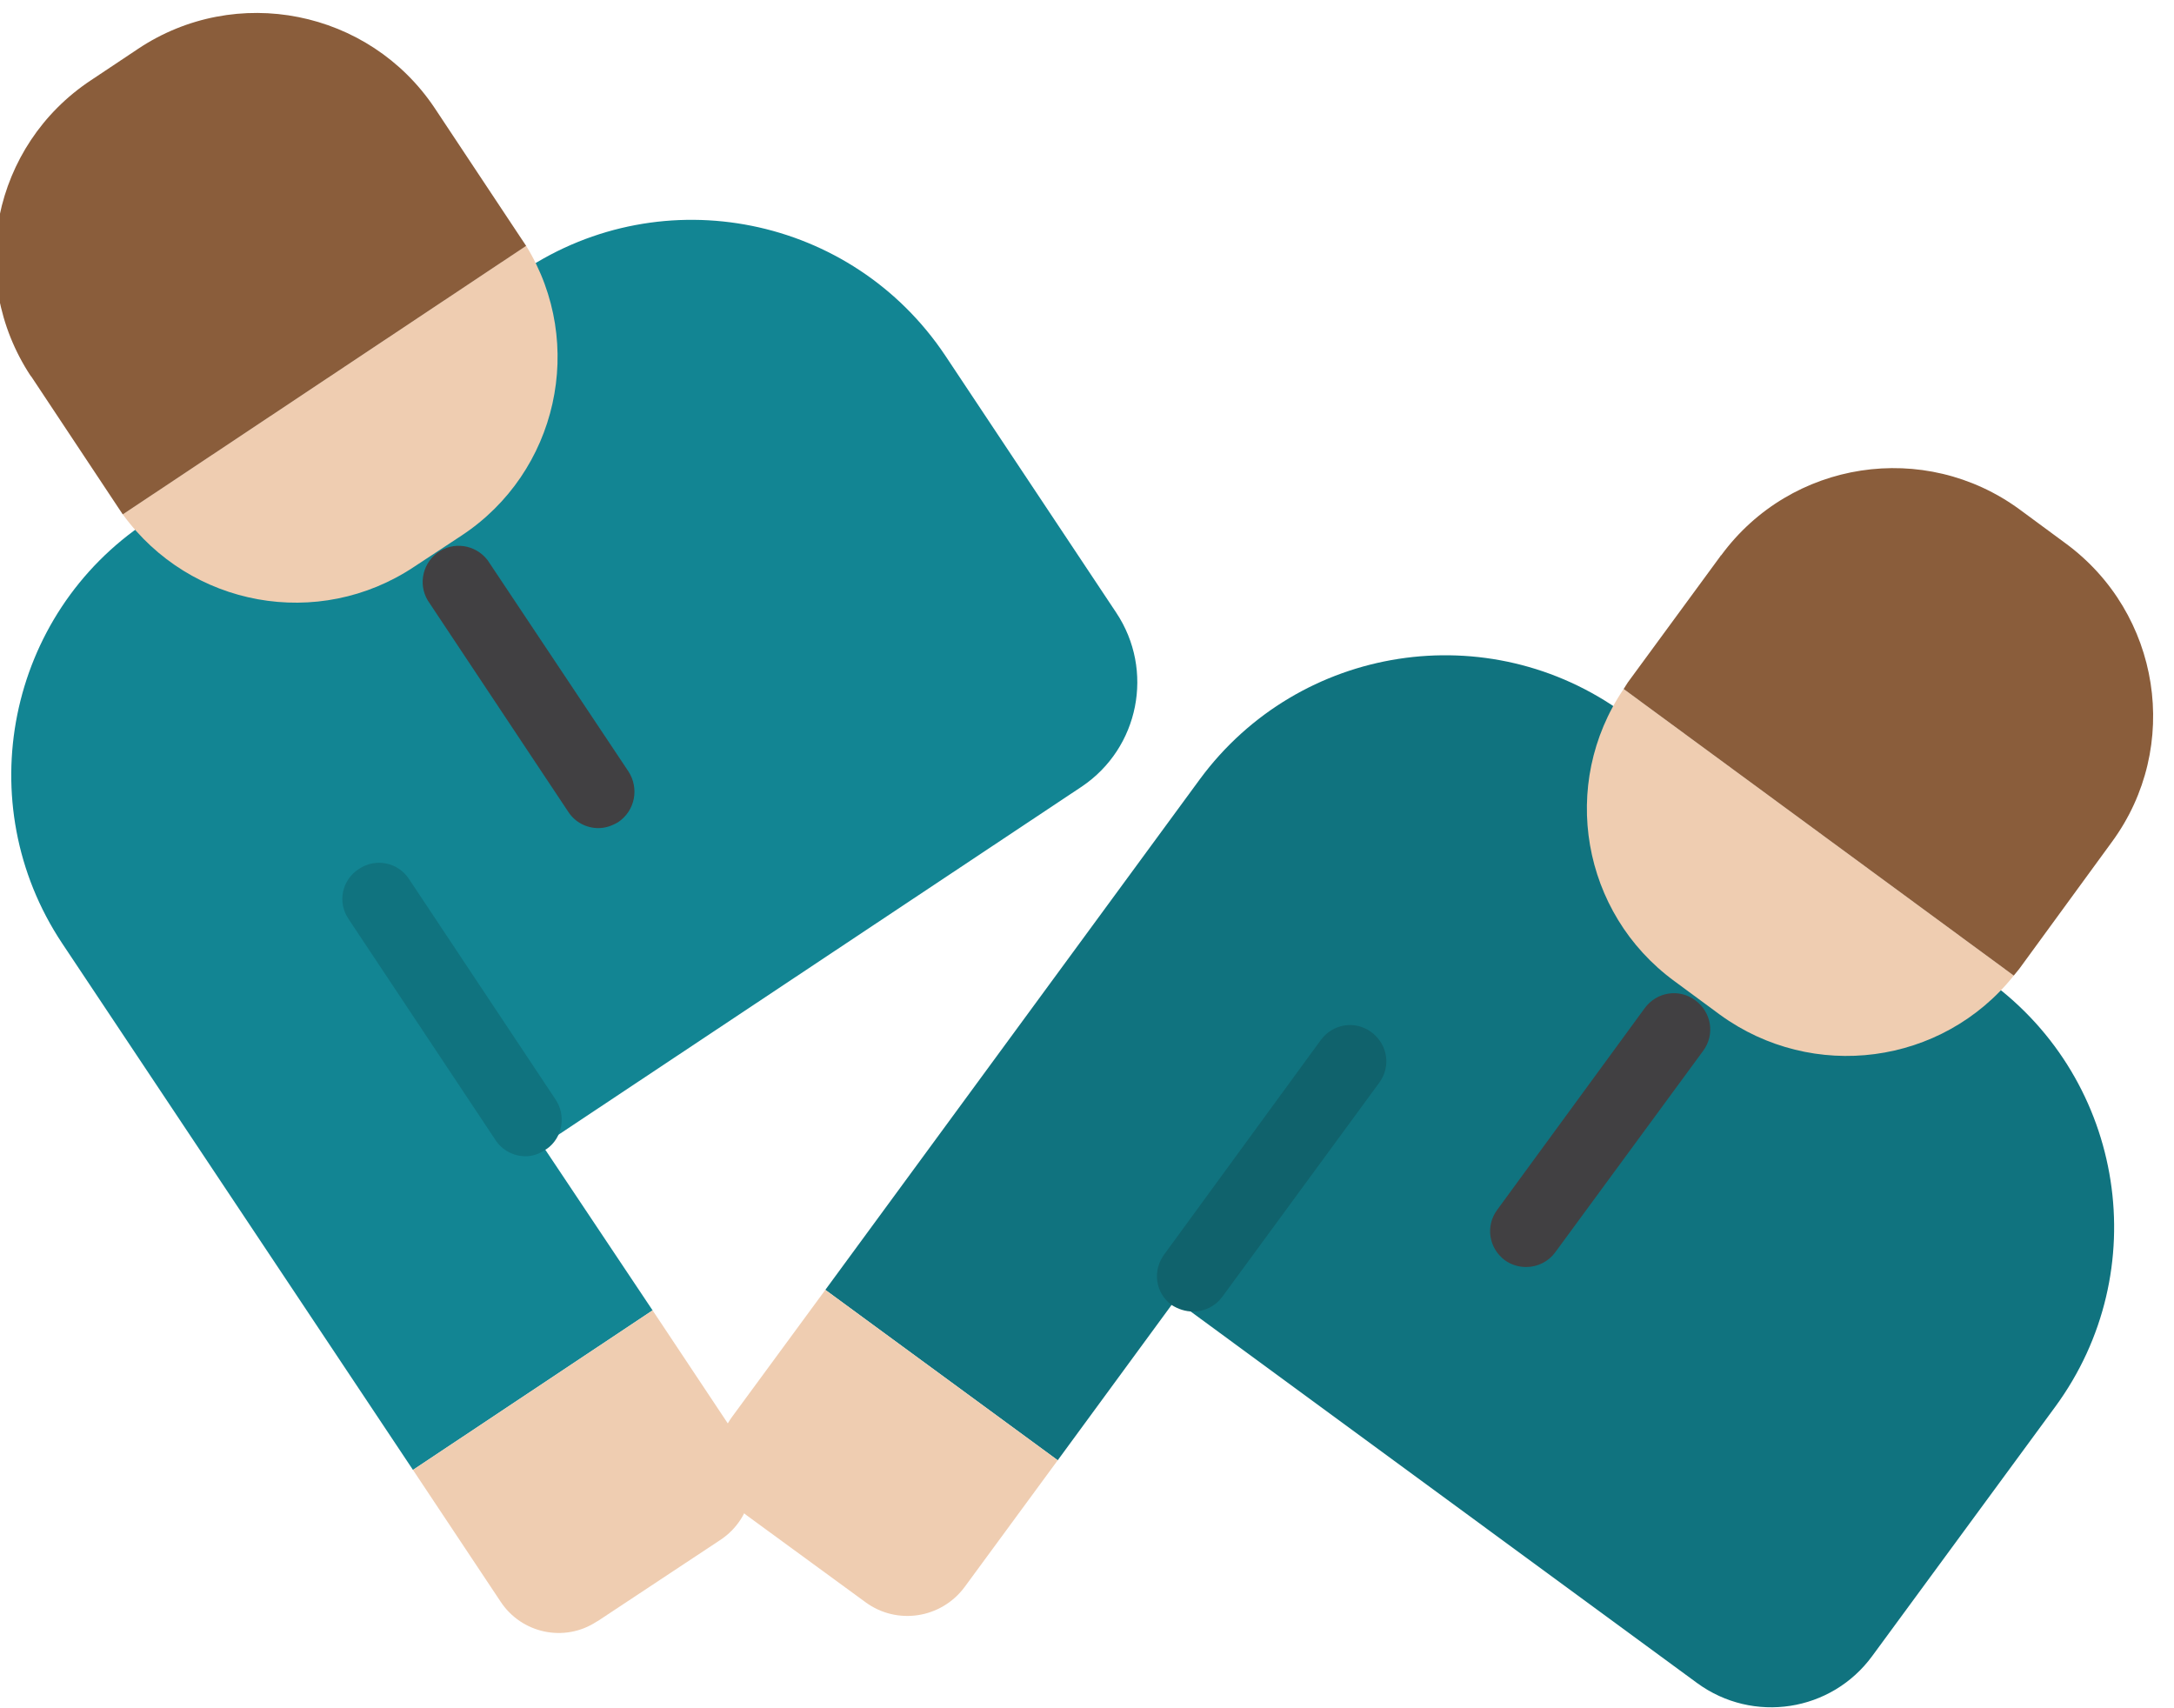 <svg width="168" height="132" viewBox="0 0 168 132" fill="none" xmlns="http://www.w3.org/2000/svg" xmlns:xlink="http://www.w3.org/1999/xlink">
<path d="M92.717,60.218L63.779,99.671L81.738,112.837L90.81,100.462L131.146,130.051C135.473,133.215 141.521,132.284 144.685,127.957L158.828,108.696C166.504,98.229 164.225,83.527 153.757,75.85L125.517,55.147C115.049,47.517 100.394,49.797 92.717,60.218Z" fill="#10737F"/>
<path d="M125.471,53.24C120.493,60.591 122.215,70.547 129.379,75.804L132.915,78.41C140.08,83.62 150.083,82.318 155.619,75.386L125.471,53.24Z" fill="#EFCDB1"/>
<path d="M117.934,97.905C117.33,97.905 116.771,97.719 116.306,97.393C115.05,96.463 114.771,94.742 115.701,93.485L127.1,77.9C128.03,76.644 129.752,76.365 131.008,77.295C132.264,78.225 132.543,79.947 131.612,81.203L120.168,96.789C119.656,97.486 118.818,97.905 117.934,97.905Z" fill="#414042"/>
<path d="M132.96,42.959L125.795,52.729L125.47,53.24L155.617,75.386L156.036,74.874L163.201,65.058C168.598,57.707 166.969,47.378 159.618,41.982L156.083,39.376C148.732,33.979 138.403,35.561 133.007,42.912C132.96,42.912 132.96,42.959 132.96,42.959Z" fill="#8A5D3B"/>
<path d="M92.207,98.554L104.35,82.038Z" fill="#10626C"/>
<path d="M92.206,101.345C91.601,101.345 91.043,101.159 90.531,100.833C89.275,99.902 89.042,98.181 89.973,96.925L102.069,80.362C103,79.106 104.721,78.827 105.977,79.757C107.233,80.688 107.512,82.409 106.582,83.665L94.439,100.228C93.927,100.926 93.09,101.345 92.206,101.345Z" fill="#10626C"/>
<path d="M63.78,99.67L56.569,109.487C54.801,111.906 55.313,115.303 57.732,117.117L66.897,123.816C69.316,125.584 72.713,125.073 74.527,122.653L81.738,112.837L63.78,99.67Z" fill="#EFCDB1"/>
<path d="M4.79,72.874L31.913,113.583L50.43,101.254L41.916,88.507L83.602,60.778C88.021,57.801 89.231,51.799 86.253,47.333L73.041,27.467C65.829,16.673 51.267,13.742 40.474,20.907L11.35,40.308C0.556,47.472 -2.375,62.081 4.79,72.874Z" fill="#128593"/>
<path d="M9.489,39.747C14.7,46.911 24.61,48.726 32.007,43.794L35.682,41.375C43.08,36.49 45.313,26.58 40.66,18.997L9.489,39.747Z" fill="#EFCDB1"/>
<path d="M46.242,63.99C45.311,63.99 44.427,63.525 43.916,62.734L33.215,46.637C32.285,45.381 32.564,43.659 33.773,42.729C35.029,41.798 36.751,42.077 37.681,43.287C37.728,43.38 37.821,43.473 37.867,43.566L48.568,59.617C49.405,60.92 49.08,62.641 47.777,63.525C47.312,63.804 46.8,63.99 46.242,63.99Z" fill="#414042"/>
<path d="M2.417,29.095L9.116,39.191L9.488,39.749L40.66,18.999L40.287,18.441L33.588,8.345C28.517,0.762 18.235,-1.285 10.651,3.786L7.023,6.205C-0.561,11.23 -2.654,21.418 2.37,29.048L2.417,29.095Z" fill="#8A5D3B"/>
<path d="M40.614,89.345C39.683,89.345 38.8,88.88 38.288,88.089L26.936,71.015C26.052,69.712 26.424,67.991 27.727,67.153C29.029,66.269 30.751,66.641 31.588,67.897L42.94,84.972C43.778,86.228 43.452,87.949 42.242,88.787C42.196,88.787 42.196,88.833 42.149,88.833C41.684,89.159 41.172,89.345 40.614,89.345Z" fill="#10737F"/>
<path d="M31.914,113.583L38.66,123.725C40.288,126.237 43.638,126.935 46.104,125.307C46.15,125.307 46.15,125.26 46.197,125.26L55.688,118.98C58.2,117.305 58.851,113.908 57.177,111.396L50.431,101.254L31.914,113.583Z" fill="#EFCDB1"/>
</svg>
